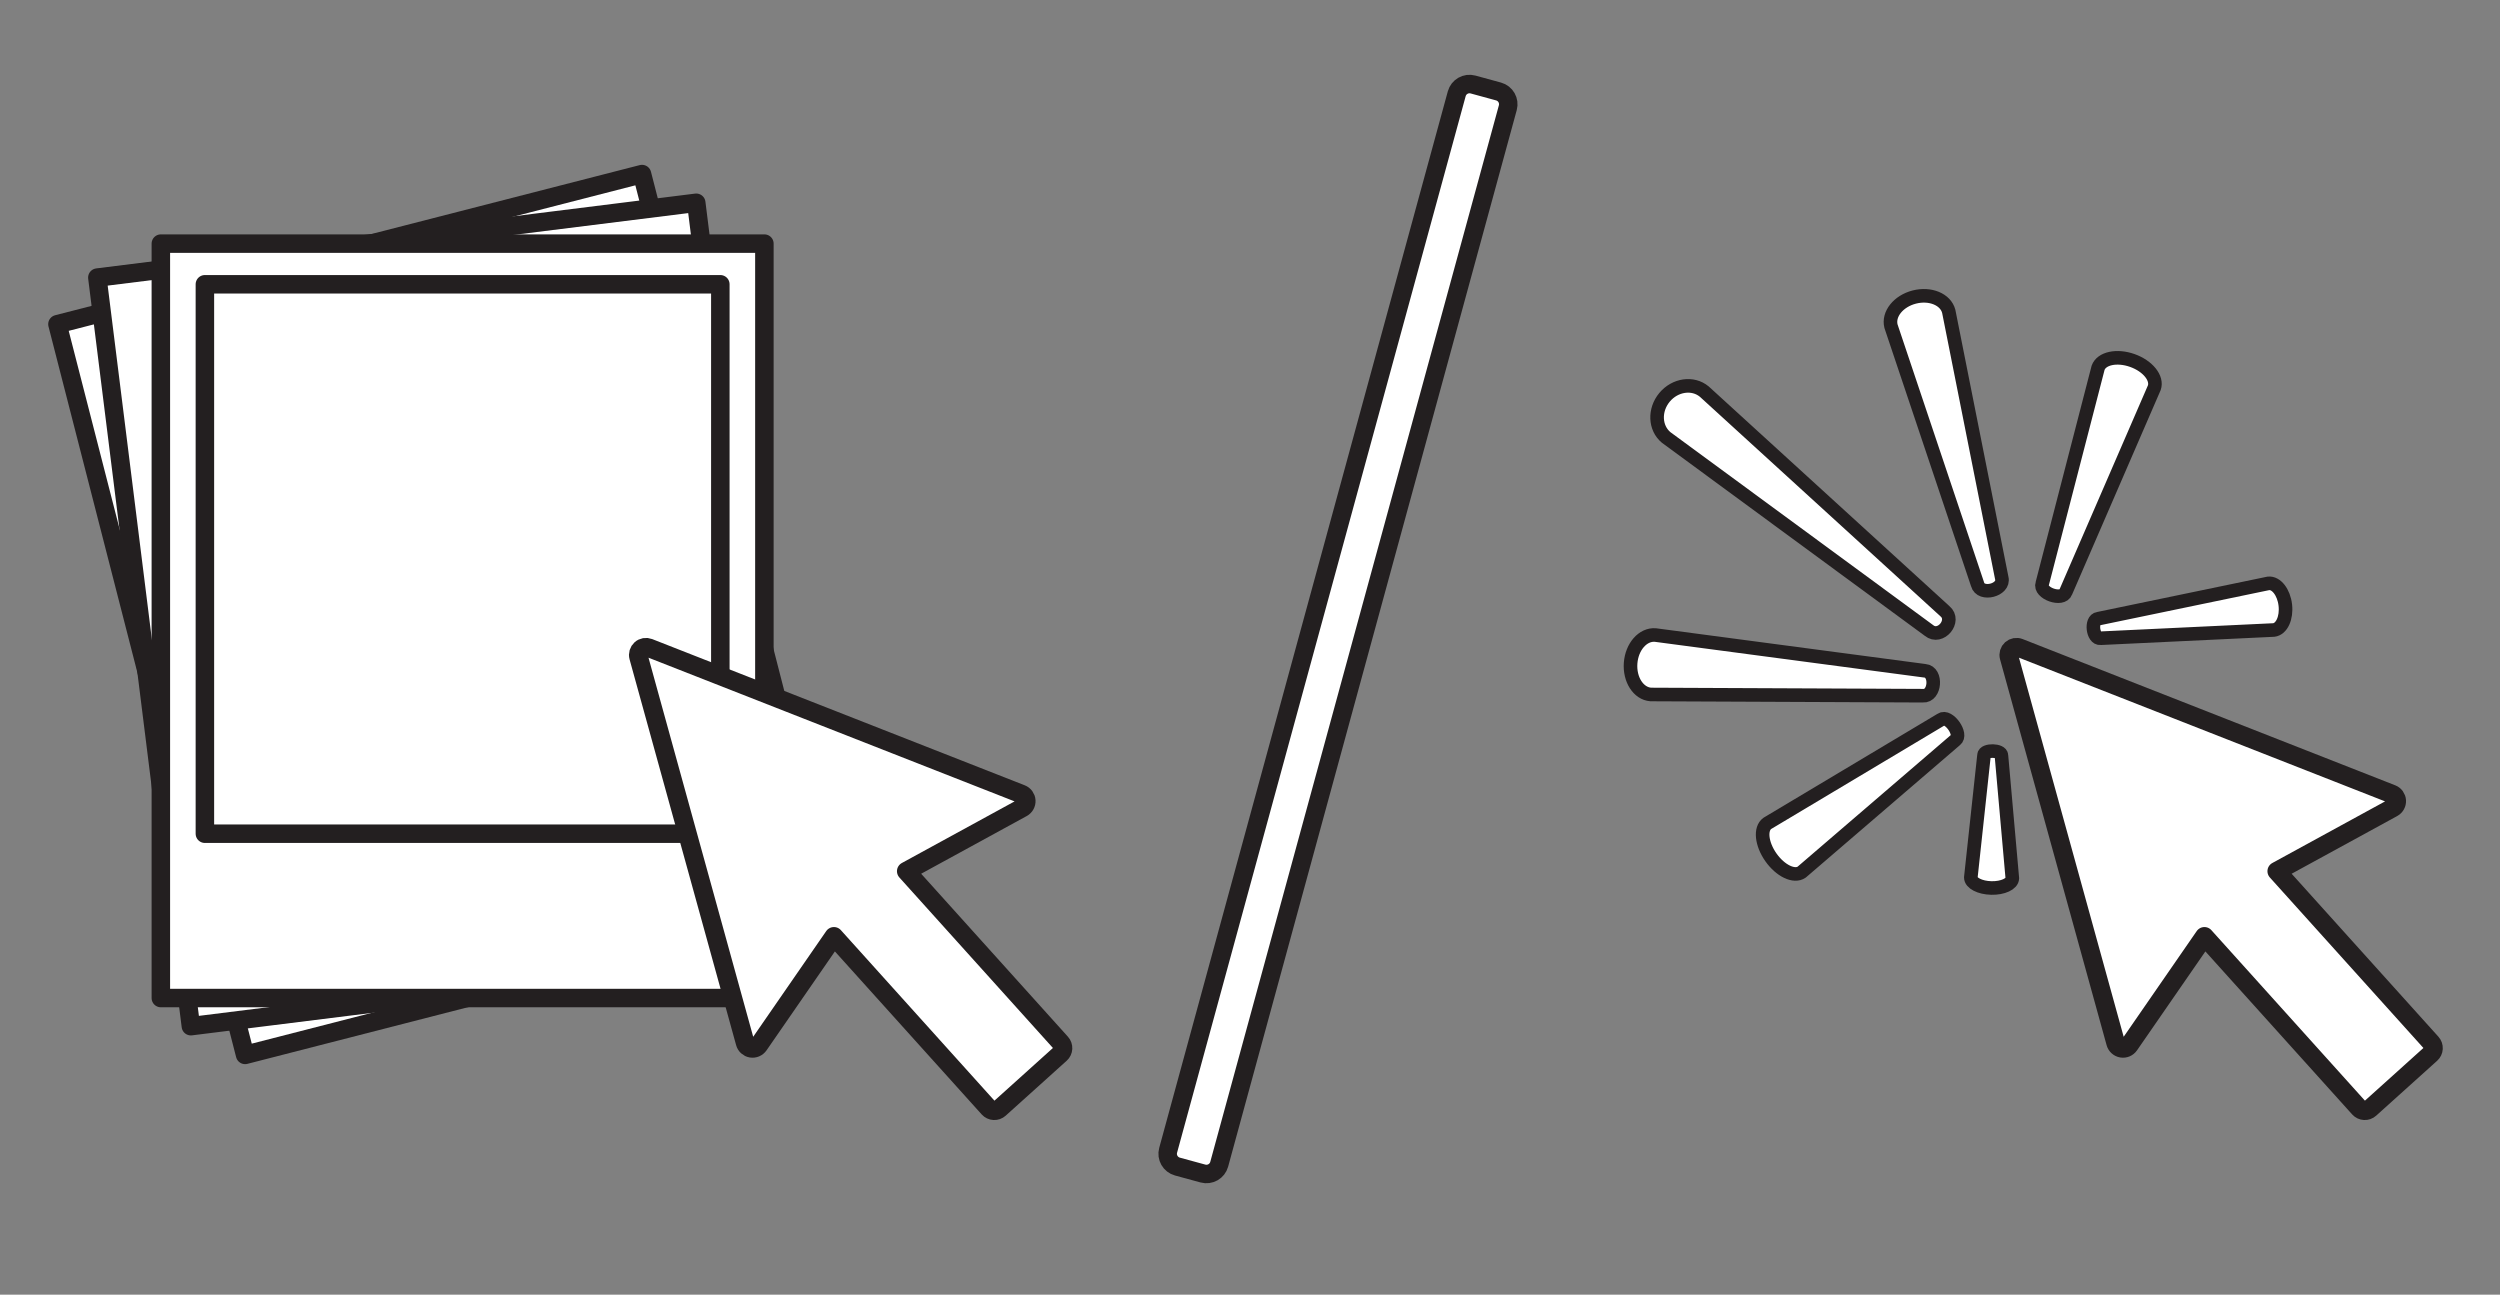 <?xml version="1.0" encoding="UTF-8" standalone="no"?><!DOCTYPE svg PUBLIC "-//W3C//DTD SVG 1.1//EN" "http://www.w3.org/Graphics/SVG/1.1/DTD/svg11.dtd"><svg width="100%" height="100%" viewBox="0 0 392 203" version="1.1" xmlns="http://www.w3.org/2000/svg" xmlns:xlink="http://www.w3.org/1999/xlink" xml:space="preserve" xmlns:serif="http://www.serif.com/" style="fill-rule:evenodd;clip-rule:evenodd;stroke-linecap:round;stroke-linejoin:round;stroke-miterlimit:1.5;"><rect x="0" y="0" width="392" height="203" fill="#808080" stroke="none"/><rect id="Artboard1" x="0" y="0" width="391.068" height="202.992" style="fill:none;"/><g><g><path d="M100.668,27.294l29.423,114.576l-91.66,23.538l-29.423,-114.576l91.66,-23.538Z" style="fill:#fff;stroke:#231f20;stroke-width:2.9px;"/><path d="M109.171,31.796l14.662,117.381l-93.905,11.729l-14.662,-117.381l93.905,-11.729Z" style="fill:#fff;stroke:#231f20;stroke-width:2.9px;"/><g><rect x="25.221" y="38.2" width="94.635" height="118.293" style="fill:#fff;stroke:#231f20;stroke-width:2.9px;"/><rect x="32.127" y="44.576" width="80.821" height="86.151" style="fill:#fff;stroke:#231f20;stroke-width:2.9px;"/></g><path d="M130.76,146.825c0,0 -8.334,12.061 -11.776,17.042c-0.265,0.383 -0.728,0.579 -1.188,0.501c-0.459,-0.078 -0.832,-0.415 -0.956,-0.864c-2.87,-10.393 -13.926,-50.42 -16.709,-60.498c-0.121,-0.438 0.016,-0.907 0.354,-1.211c0.337,-0.304 0.818,-0.391 1.241,-0.225c9.732,3.82 48.387,18.992 58.424,22.931c0.434,0.171 0.73,0.577 0.759,1.042c0.029,0.465 -0.213,0.905 -0.622,1.128c-5.313,2.904 -18.178,9.934 -18.178,9.934c0,-0 19.972,22.178 24.257,26.935c0.213,0.237 0.323,0.548 0.307,0.866c-0.017,0.318 -0.159,0.616 -0.396,0.829c-2.12,1.91 -7.445,6.705 -9.565,8.614c-0.237,0.213 -0.548,0.324 -0.866,0.307c-0.318,-0.017 -0.616,-0.159 -0.829,-0.395c-4.284,-4.758 -24.257,-26.936 -24.257,-26.936Z" style="fill:#fff;stroke:#231f20;stroke-width:2.93px;"/></g><g><path d="M345.652,146.825c-0,0 -8.335,12.061 -11.777,17.042c-0.265,0.383 -0.728,0.579 -1.187,0.501c-0.46,-0.078 -0.833,-0.415 -0.957,-0.864c-2.87,-10.393 -13.925,-50.42 -16.709,-60.498c-0.121,-0.438 0.016,-0.907 0.354,-1.211c0.338,-0.304 0.819,-0.391 1.242,-0.225c9.732,3.82 48.387,18.992 58.423,22.931c0.434,0.171 0.73,0.577 0.759,1.042c0.03,0.465 -0.213,0.905 -0.622,1.128c-5.313,2.904 -18.178,9.934 -18.178,9.934c0,-0 19.973,22.178 24.257,26.935c0.213,0.237 0.324,0.548 0.307,0.866c-0.017,0.318 -0.159,0.616 -0.395,0.829c-2.121,1.91 -7.445,6.705 -9.566,8.614c-0.236,0.213 -0.548,0.324 -0.865,0.307c-0.318,-0.017 -0.617,-0.159 -0.829,-0.395c-4.285,-4.758 -24.257,-26.936 -24.257,-26.936Z" style="fill:#fff;stroke:#231f20;stroke-width:2.93px;"/><path d="M337.791,60.802l-13.874,32.02c-0.531,1.498 -4.225,0.188 -3.693,-1.31l8.755,-33.837c0.531,-1.497 2.937,-2.013 5.369,-1.15c2.432,0.863 3.974,2.779 3.443,4.277Z" style="fill:#fff;stroke:#231f20;stroke-width:2.13px;"/><path d="M356.533,98.784l-27.17,1.291c-1.23,0.144 -1.587,-2.92 -0.357,-3.064l26.675,-5.538c1.23,-0.144 2.42,1.378 2.655,3.395c0.235,2.018 -0.572,3.772 -1.803,3.916Z" style="fill:#fff;stroke:#231f20;stroke-width:2.13px;"/><path d="M305.564,48.823l8.314,41.823c0.484,1.882 -3.311,2.858 -3.795,0.976l-13.574,-40.469c-0.484,-1.883 1.151,-3.933 3.65,-4.575c2.499,-0.643 4.921,0.363 5.405,2.245Z" style="fill:#fff;stroke:#231f20;stroke-width:2.13px;"/><path d="M267.232,61.402l37.732,34.436c1.791,1.489 -0.713,4.503 -2.505,3.014l-41.204,-30.259c-1.791,-1.489 -1.907,-4.308 -0.257,-6.293c1.649,-1.984 4.442,-2.387 6.234,-0.898Z" style="fill:#fff;stroke:#231f20;stroke-width:2.13px;"/><path d="M259.549,99.571l42.27,5.608c1.938,0.148 1.639,4.055 -0.298,3.907l-42.685,-0.192c-1.938,-0.148 -3.352,-2.357 -3.155,-4.93c0.197,-2.573 1.93,-4.542 3.868,-4.393Z" style="fill:#fff;stroke:#231f20;stroke-width:2.13px;"/><path d="M277.126,129.1l27.232,-16.268c1.18,-0.831 3.436,2.374 2.255,3.205l-24.105,20.71c-1.181,0.831 -3.345,-0.207 -4.83,-2.317c-1.485,-2.111 -1.732,-4.499 -0.552,-5.33Z" style="fill:#fff;stroke:#231f20;stroke-width:2.13px;"/><path d="M309.025,137.577l2.071,-19.182c0.019,-0.877 2.747,-0.817 2.727,0.06l1.71,19.265c-0.02,0.878 -1.493,1.558 -3.289,1.518c-1.796,-0.039 -3.239,-0.784 -3.219,-1.661Z" style="fill:#fff;stroke:#231f20;stroke-width:2.13px;"/></g><path d="M236.424,16.892l-45.253,165.663c-0.301,1.105 -1.443,1.757 -2.548,1.455l-4.004,-1.093c-1.105,-0.302 -1.757,-1.444 -1.455,-2.549l45.252,-165.663c0.302,-1.105 1.444,-1.757 2.549,-1.456l4.004,1.094c1.105,0.302 1.757,1.444 1.455,2.549Z" style="fill:#fff;stroke:#231f20;stroke-width:2.9px;"/></g></svg>
